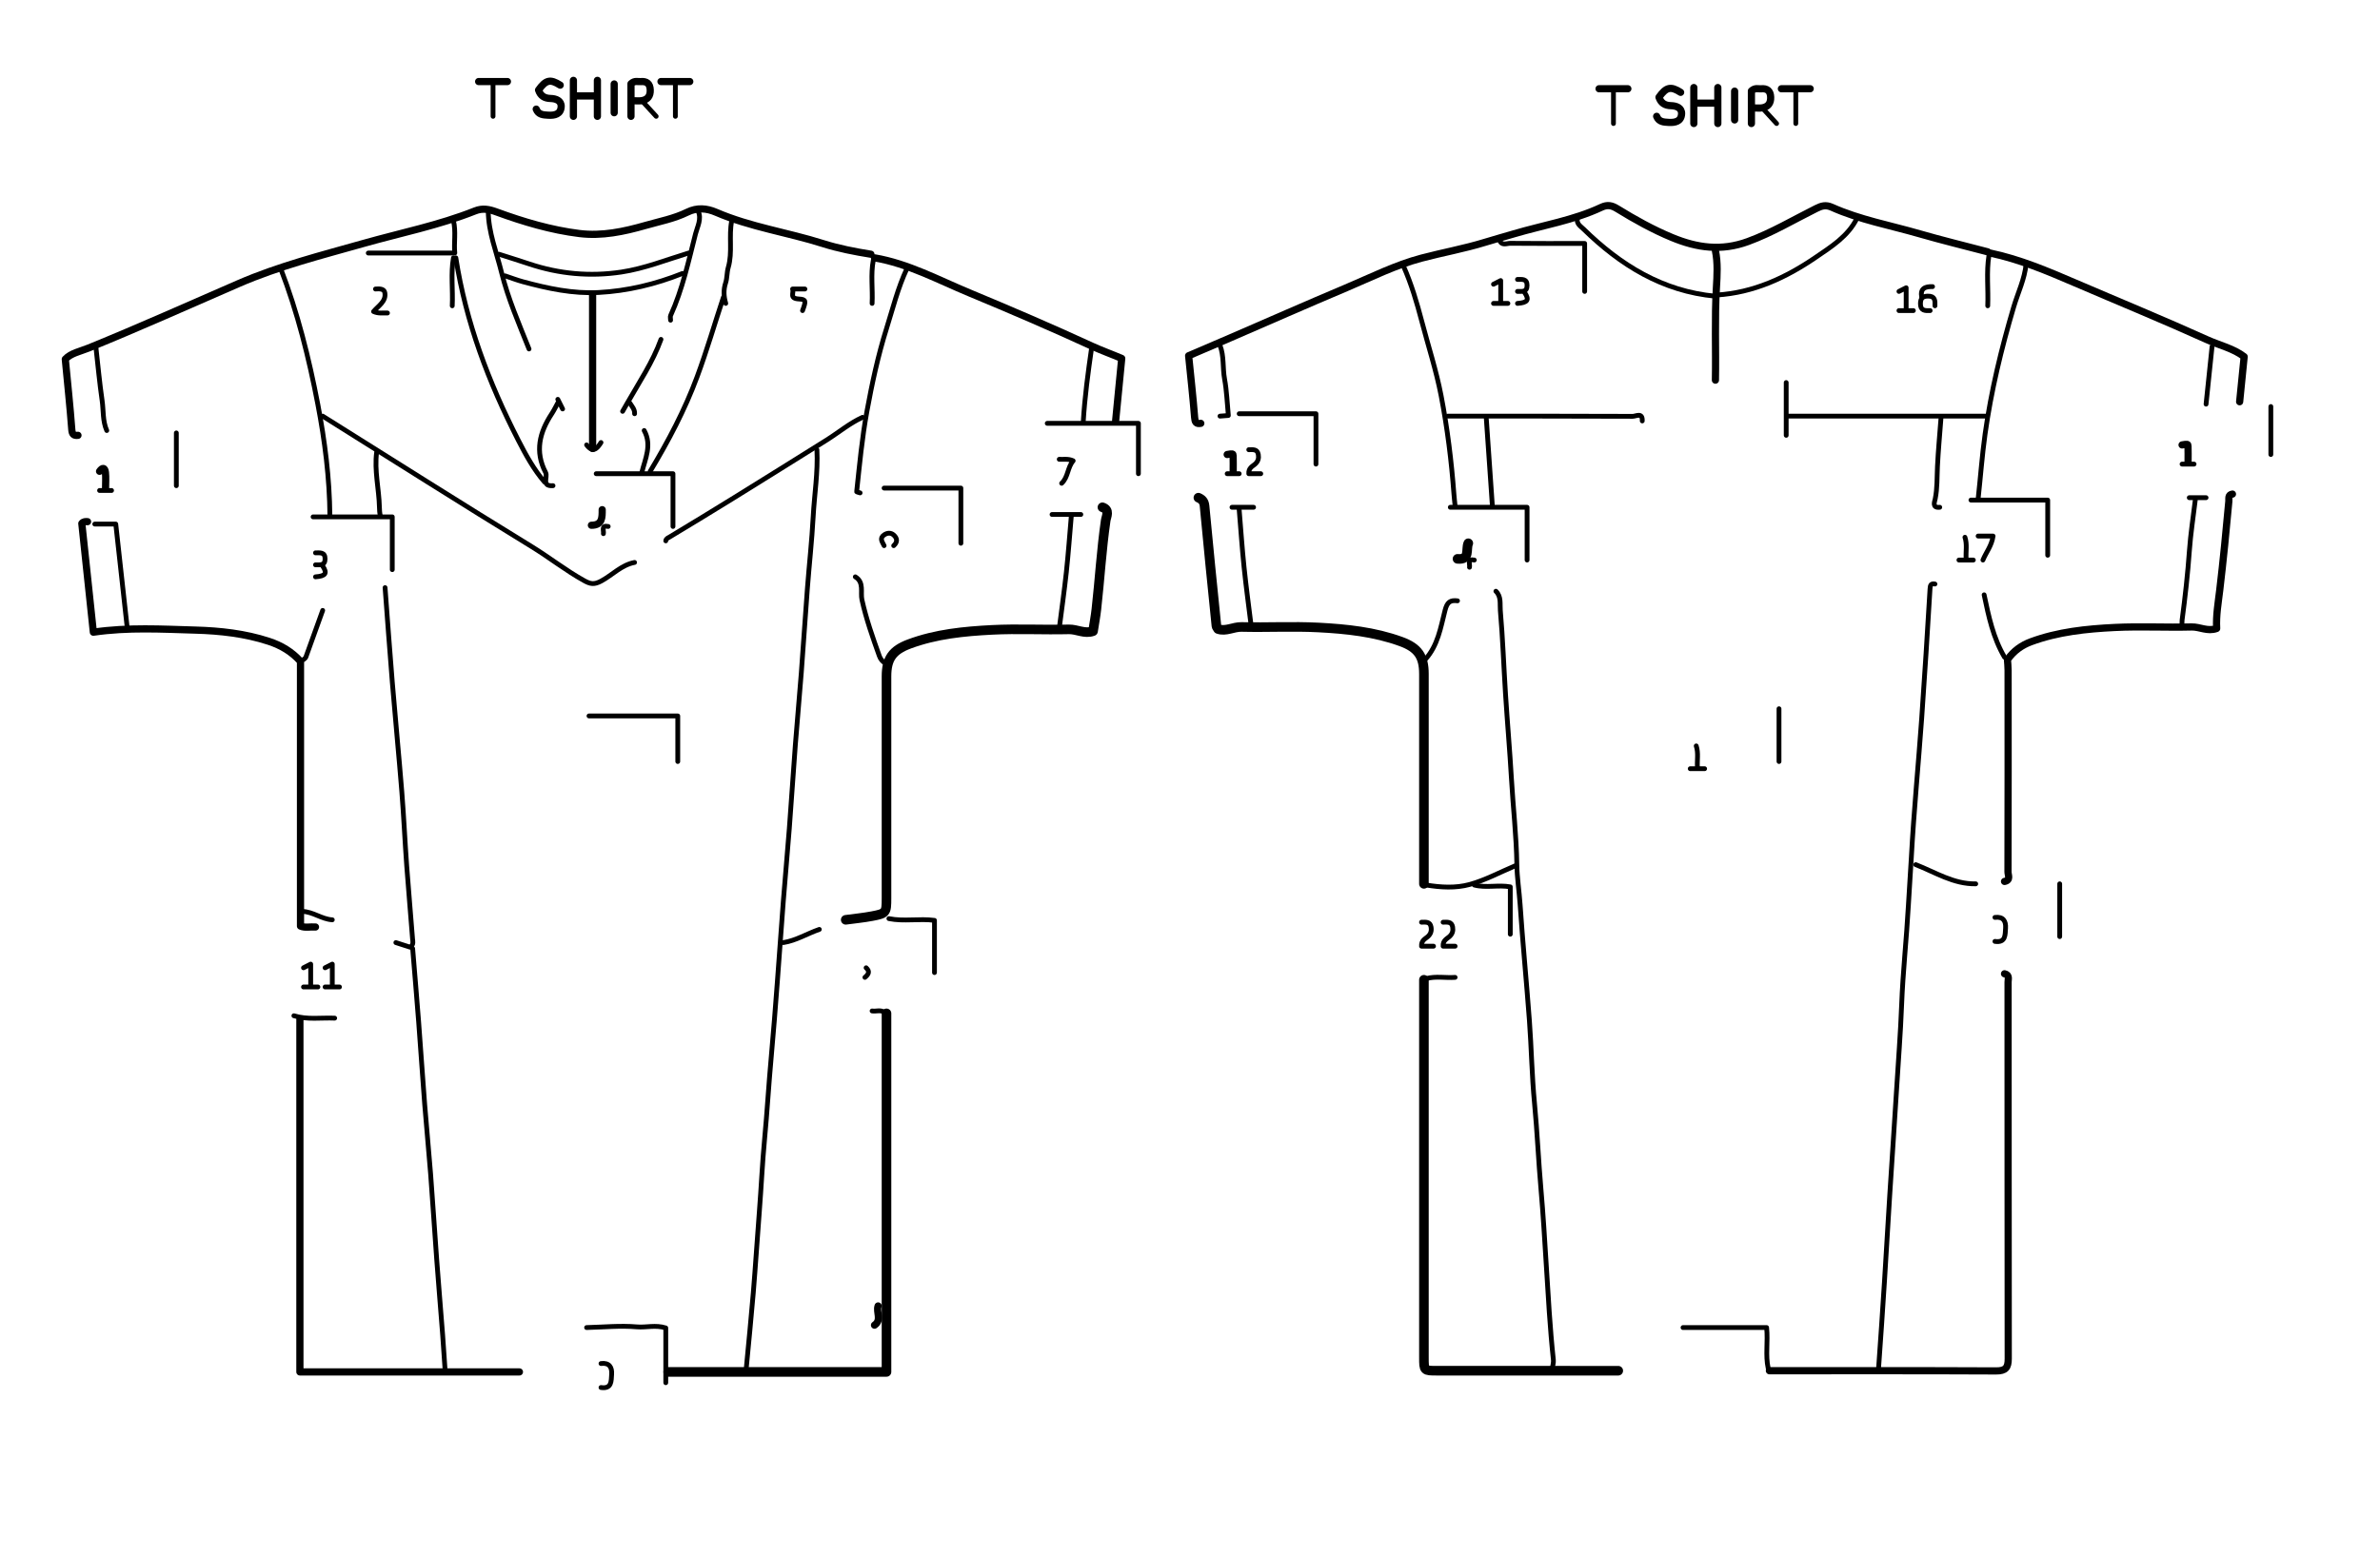 <svg version="1.1" id="Layer_1" xmlns="http://www.w3.org/2000/svg" xmlns:xlink="http://www.w3.org/1999/xlink" x="0px" y="0px"
	 width="100%" viewBox="0 0 992 649" enable-background="new 0 0 992 649" xml:space="preserve">
<path fill="none" opacity="1" stroke="#000000" stroke-linecap="round" stroke-linejoin="round" stroke-width="2"
	d="
M806.5,243.5 
	C804.864,243.197 804.544,243.884 804.447,245.497 
	C803.364,263.502 802.262,281.507 800.974,299.498 
	C799.589,318.84 797.719,338.151 796.655,357.508 
	C796.288,364.169 795.793,370.833 795.427,377.496 
	C794.668,391.343 793.139,405.153 792.61,419.004 
	C792.158,430.859 791.211,442.669 790.493,454.5 
	C789.613,469.008 788.576,483.509 787.672,498.011 
	C786.925,510.001 786.197,522.002 785.477,533.999 
	C784.747,546.172 783.833,558.333 783,570.5 
"/>
<path fill="none" opacity="1" stroke="#000000" stroke-linecap="round" stroke-linejoin="round" stroke-width="3"
	d="
M835.5,406 
	C837.672,406.45 836.978,408.191 836.979,409.5 
	C837.004,461.833 836.978,514.167 837.047,566.5 
	C837.052,570.198 835.964,571.602 832,571.583 
	C800.5,571.434 769,571.5 737.5,571.5 
"/>
<path fill="none" opacity="1" stroke="#000000" stroke-linecap="round" stroke-linejoin="round" stroke-width="4"
	d="
M593.5,408.5 
	C593.5,461 593.499,513.5 593.501,566 
	C593.501,571.493 593.507,571.498 599,571.499 
	C624.167,571.501 649.333,571.5 674.5,571.5 
"/>
<path fill="none" opacity="1" stroke="#000000" stroke-linecap="round" stroke-linejoin="round" stroke-width="4"
	d="
M369.5,422.5 
	C369.5,472 369.5,521.5 369.5,572 
	C339.174,572 308.837,572 278.5,572 
"/>
<path fill="none" opacity="1" stroke="#000000" stroke-linecap="round" stroke-linejoin="round" stroke-width="3"
	d="
M125,425 
	C125,473.834 125,522.668 125,572 
	C155.831,572 186.166,572 216.5,572 
"/>
<path fill="none" opacity="1" stroke="#000000" stroke-linecap="round" stroke-linejoin="round" stroke-width="2"
	d="
M340.5,187.5 
	C340.987,196.886 339.439,206.164 338.934,215.496 
	C338.392,225.512 337.28,235.496 336.514,245.501 
	C335.621,257.163 334.879,268.837 333.986,280.499 
	C333.22,290.504 332.28,300.496 331.514,310.501 
	C330.621,322.163 329.879,333.837 328.986,345.499 
	C328.22,355.504 327.291,365.497 326.511,375.501 
	C325.629,386.83 324.862,398.169 323.992,409.499 
	C323.198,419.836 322.426,430.175 321.475,440.498 
	C320.417,451.993 319.765,463.519 318.678,475.017 
	C317.736,484.975 317.291,495.008 316.512,505.001 
	C315.628,516.33 314.917,527.674 313.976,538.998 
	C313.089,549.674 312,560.333 311,571 
"/>
<path fill="none" opacity="1" stroke="#000000" stroke-linecap="round" stroke-linejoin="round" stroke-width="2"
	d="
M623.5,246.5 
	C625.828,248.751 625.119,251.906 625.347,254.513 
	C626.366,266.149 626.768,277.838 627.518,289.499 
	C628.269,301.171 629.289,312.826 629.966,324.502 
	C630.661,336.5 632.046,348.44 632.232,360.496 
	C632.315,365.931 633.206,371.471 633.582,376.994 
	C634.684,393.177 636.27,409.326 637.465,425.503 
	C638.313,436.989 638.496,448.532 639.593,459.991 
	C640.74,471.984 641.241,484.018 642.302,496.018 
	C643.212,506.312 643.809,516.668 644.466,527.002 
	C645.313,540.349 646.028,553.701 647.462,567.004 
	C647.584,568.14 647.167,569.333 647,570.5 
"/>
<path fill="none" opacity="1" stroke="#000000" stroke-linecap="round" stroke-linejoin="round" stroke-width="3"
	d="
M36.5,217.5 
	C35.622,217.442 34.747,217.402 34.103,218.253 
	C35.686,233.184 37.297,248.376 38.91,263.581 
	C53.459,261.457 67.521,262.318 81.494,262.711 
	C91.741,262.999 102.067,264.13 112.037,267.386 
	C117.275,269.097 121.642,271.749 125.25,275.762 
	C125.25,312.332 125.25,349.166 125.25,386.121 
	C127.108,386.929 129.333,386.337 131.5,386.5 
"/>
<path fill="none" opacity="1" stroke="#000000" stroke-linecap="round" stroke-linejoin="round" stroke-width="3"
	d="
M930.5,206 
	C928.574,206.287 929.104,207.785 928.994,208.999 
	C927.865,221.355 926.674,233.699 925.204,246.024 
	C924.573,251.314 923.62,256.631 923.923,262.035 
	C920.088,263.413 916.891,261.317 913.498,261.402 
	C902.838,261.668 892.146,261.088 881.505,261.61 
	C869.654,262.192 857.783,263.409 846.526,267.57 
	C842.697,268.986 839.273,271.366 836.715,275.067 
	C836.786,276.16 836.985,277.83 836.986,279.5 
	C837.005,307.5 837.019,335.5 836.941,363.5 
	C836.937,364.848 838.19,366.988 835.5,367.5 
"/>
<path fill="none" opacity="1" stroke="#000000" stroke-linecap="round" stroke-linejoin="round" stroke-width="2"
	d="
M160.5,245 
	C161.5,258.167 162.43,271.339 163.518,284.498 
	C164.773,299.672 166.254,314.826 167.469,330.002 
	C168.296,340.323 168.764,350.672 169.52,360.999 
	C170.263,371.172 171.192,381.331 171.959,391.503 
	C172.032,392.469 172.514,393.641 171.027,394.941 
	C169.24,394.365 167.12,393.683 165,393 
"/>
<path fill="none" opacity="1" stroke="#000000" stroke-linecap="round" stroke-linejoin="round" stroke-width="2"
	d="
M172,395.5 
	C172.833,405.667 173.709,415.83 174.489,426.001 
	C175.371,437.497 176.116,449.004 177.016,460.499 
	C177.773,470.171 178.738,479.828 179.482,489.501 
	C180.392,501.329 181.13,513.169 182.011,524.999 
	C182.793,535.503 183.682,545.999 184.493,556.501 
	C184.866,561.331 185.167,566.167 185.5,571 
"/>
<path fill="none" opacity="1" stroke="#000000" stroke-linecap="round" stroke-linejoin="round" stroke-width="4"
	d="
M459.5,211.5 
	C462.725,212.59 461.098,215.361 460.864,216.98 
	C459.085,229.275 458.376,241.671 456.982,253.998 
	C456.641,257.017 456.076,260.012 455.593,263.154 
	C452.088,264.413 448.891,262.317 445.498,262.402 
	C434.838,262.668 424.145,262.07 413.506,262.615 
	C401.824,263.214 390.13,264.355 378.998,268.495 
	C372.014,271.093 369.5,274.631 369.5,282 
	C369.5,312.833 369.501,343.667 369.499,374.5 
	C369.498,380.554 369.346,380.855 363.493,381.965 
	C359.862,382.654 356.167,383 352.5,383.5 
"/>
<path fill="none" opacity="1" stroke="#000000" stroke-linecap="round" stroke-linejoin="round" stroke-width="2"
	d="
M190,107.5 
	C194.177,134.369 203.667,159.422 216.005,183.497 
	C219.158,189.649 222.446,195.724 227,201 
"/>
<path fill="none" opacity="1" stroke="#000000" stroke-linecap="round" stroke-linejoin="round" stroke-width="4"
	d="
M499.5,207.5 
	C501.032,208.168 501.887,209.053 502.067,210.994 
	C503.617,227.671 505.331,244.334 507.018,260.998 
	C507.053,261.339 507.36,261.652 507.694,262.257 
	C510.912,263.413 514.109,261.317 517.502,261.402 
	C528.162,261.668 538.856,261.061 549.494,261.618 
	C561.172,262.23 572.86,263.438 583.999,267.503 
	C591,270.058 593.5,273.631 593.5,281 
	C593.5,310.167 593.5,339.333 593.5,368.5 
"/>
<path fill="none" opacity="1" stroke="#000000" stroke-linecap="round" stroke-linejoin="round" stroke-width="3"
	d="
M829.5,105.5 
	C841.883,108.107 853.449,113.022 865.005,117.989 
	C883.321,125.863 901.77,133.437 919.935,141.645 
	C925.142,143.998 930.924,145.279 935.38,148.713 
	C934.735,155.156 934.118,161.328 933.5,167.5 
"/>
<path fill="none" opacity="1" stroke="#000000" stroke-linecap="round" stroke-linejoin="round" stroke-width="2"
	d="
M134.5,173.5 
	C163.5,191.667 192.394,210.007 221.574,227.88 
	C229.001,232.429 235.824,237.853 243.455,242.081 
	C246.072,243.531 247.627,243.852 250.625,242.231 
	C255.278,239.714 259.045,235.528 264.5,234.5 
"/>
<path fill="none" opacity="1" stroke="#000000" stroke-linecap="round" stroke-linejoin="round" stroke-width="3"
	d="
M32.5,181.5 
	C30.628,181.705 30.071,181.043 29.917,179.006 
	C29.198,169.483 28.189,159.982 27.215,149.761 
	C29.539,147.223 33.533,146.487 37.026,145.065 
	C57.989,136.531 78.645,127.263 99.392,118.251 
	C116.307,110.902 133.939,106.471 151.499,101.497 
	C167.029,97.099 182.925,93.94 197.979,87.946 
	C201.226,86.653 203.89,87.249 207.036,88.401 
	C218.223,92.499 229.69,95.907 241.516,97.368 
	C250.813,98.516 260.012,96.582 269.001,94.004 
	C274.881,92.318 280.954,91.183 286.481,88.462 
	C290.576,86.447 294.529,86.8 298.495,88.512 
	C312.795,94.685 328.257,96.866 342.987,101.542 
	C349.545,103.625 356.242,104.905 363,106 
"/>
<path fill="none" opacity="1" stroke="#000000" stroke-linecap="round" stroke-linejoin="round" stroke-width="2"
	d="
M287,105.5 
	C277.713,108.33 268.617,111.972 258.989,113.424 
	C245.944,115.392 233.06,114.219 220.497,110.009 
	C216.349,108.619 212.167,107.333 208,106 
"/>
<path fill="none" opacity="1" stroke="#000000" stroke-linecap="round" stroke-linejoin="round" stroke-width="3"
	d="
M364.5,107.5 
	C378.559,109.902 391.022,116.689 403.971,122.069 
	C421.128,129.197 438.203,136.527 455.092,144.3 
	C459.105,146.147 463.398,147.671 467.542,149.445 
	C466.691,158.169 465.845,166.835 465,175.5 
"/>
<path fill="none" opacity="1" stroke="#000000" stroke-linecap="round" stroke-linejoin="round" stroke-width="3"
	d="
M828.5,105 
	C819,102.5 809.446,100.186 800.013,97.454 
	C787.809,93.918 775.204,91.652 763.537,86.418 
	C760.974,85.268 759.214,85.832 756.974,86.949 
	C747.567,91.639 738.571,97.034 728.574,100.703 
	C717.489,104.771 707.379,103.354 696.977,99.055 
	C688.929,95.729 681.393,91.519 674.013,86.979 
	C671.861,85.654 670.016,85.225 667.465,86.425 
	C655.867,91.884 643.179,93.875 630.999,97.497 
	C627.005,98.684 622.984,99.783 619.003,101.01 
	C610.295,103.695 601.315,105.292 592.53,107.613 
	C581.586,110.505 571.424,115.654 561.017,120.041 
	C544.785,126.885 528.669,134.005 512.499,140.997 
	C506.814,143.455 501.116,145.88 495.429,148.318 
	C496.298,157.003 497.252,165.494 497.924,174.006 
	C498.081,175.991 498.475,176.859 500.5,176.5 
"/>
<path fill="none" opacity="1" stroke="#000000" stroke-linecap="round" stroke-linejoin="round" stroke-width="2"
	d="
M301.5,124 
	C297.852,135.006 294.628,146.141 290.587,157.032 
	C285.44,170.911 278.586,183.869 271,196.5 
"/>
<path fill="none" opacity="1" stroke="#000000" stroke-linecap="round" stroke-linejoin="round" stroke-width="2"
	d="
M603.5,173.5 
	C629.167,173.5 654.833,173.471 680.5,173.582 
	C681.848,173.588 684.687,171.793 684.5,175.5 
"/>
<path fill="none" opacity="1" stroke="#000000" stroke-linecap="round" stroke-linejoin="round" stroke-width="3"
	d="
M247,123 
	C247,144.333 247,165.667 247,187 
"/>
<path fill="none" opacity="1" stroke="#000000" stroke-linecap="round" stroke-linejoin="round" stroke-width="2"
	d="
M844.5,110 
	C843.913,116.3 841.098,121.997 839.334,127.951 
	C834.168,145.386 829.916,162.953 827.394,180.985 
	C826.136,189.974 825.493,198.999 824.5,208 
"/>
<path fill="none" opacity="1" stroke="#000000" stroke-linecap="round" stroke-linejoin="round" stroke-width="2"
	d="
M745.5,173.5 
	C772.833,173.5 800.167,173.5 827.5,173.5 
"/>
<path fill="none" opacity="1" stroke="#000000" stroke-linecap="round" stroke-linejoin="round" stroke-width="2"
	d="
M585,111 
	C588.28,118.412 590.55,126.126 592.61,133.971 
	C595.322,144.295 598.628,154.418 600.666,164.968 
	C603.293,178.568 604.972,192.225 606.006,206 
	C606.131,207.669 606.333,209.333 606.5,211 
"/>
<path fill="none" opacity="1" stroke="#000000" stroke-linecap="round" stroke-linejoin="round" stroke-width="2"
	d="
M378,112 
	C374.243,120.019 372.137,128.6 369.501,137 
	C365.957,148.296 363.488,159.817 361.345,171.471 
	C359.298,182.6 358.266,193.802 357.064,205.007 
	C357.052,205.119 358,205.333 358.5,205.5 
"/>
<path fill="none" opacity="1" stroke="#000000" stroke-linecap="round" stroke-linejoin="round" stroke-width="2"
	d="
M117,112 
	C124.062,130.313 128.771,149.283 132.46,168.508 
	C135.404,183.854 137.368,199.335 137.5,215 
"/>
<path fill="none" opacity="1" stroke="#000000" stroke-linecap="round" stroke-linejoin="round" stroke-width="2"
	d="
M774,91 
	C770.301,98.527 763.225,102.894 756.841,107.268 
	C744.487,115.733 730.911,122.059 715.5,123 
"/>
<path fill="none" opacity="1" stroke="#000000" stroke-linecap="round" stroke-linejoin="round" stroke-width="2"
	d="
M359.5,174 
	C354.064,176.478 349.513,180.354 344.496,183.493 
	C331.675,191.514 318.852,199.529 305.994,207.49 
	C297.026,213.042 288.013,218.522 278.974,223.957 
	C278.268,224.381 277.597,224.597 277.5,225.5 
"/>
<path fill="none" opacity="1" stroke="#000000" stroke-linecap="round" stroke-linejoin="round" stroke-width="2"
	d="
M657.5,91 
	C656.947,93.27 658.749,94.259 660.009,95.491 
	C675.417,110.556 692.963,121.441 715,123.5 
"/>
<path fill="none" opacity="1" stroke="#000000" stroke-linecap="round" stroke-linejoin="round" stroke-width="2"
	d="
M282.5,317.5 
	C282.5,311.333 282.5,305.167 282.5,298.5 
	C270.171,298.5 257.836,298.5 245.5,298.5 
"/>
<path fill="none" opacity="1" stroke="#000000" stroke-linecap="round" stroke-linejoin="round" stroke-width="2"
	d="
M625,100 
	C625.787,102.639 627.962,101.431 629.501,101.447 
	C639.669,101.55 649.839,101.5 660.5,101.5 
	C660.5,108.491 660.5,114.996 660.5,121.5 
"/>
<path fill="none" opacity="1" stroke="#000000" stroke-linecap="round" stroke-linejoin="round" stroke-width="2"
	d="
M400.5,226.5 
	C400.5,219 400.5,211.5 400.5,203.5 
	C389.839,203.5 379.169,203.5 368.5,203.5 
"/>
<path fill="none" opacity="1" stroke="#000000" stroke-linecap="round" stroke-linejoin="round" stroke-width="2"
	d="
M915,208.5 
	C914.167,215.5 913.068,222.481 912.564,229.505 
	C911.868,239.211 910.803,248.864 909.514,258.502 
	C909.405,259.321 909.5,260.167 909.5,261 
"/>
<path fill="none" opacity="1" stroke="#000000" stroke-linecap="round" stroke-linejoin="round" stroke-width="2"
	d="
M548.5,193.5 
	C548.5,186.663 548.5,179.825 548.5,172.5 
	C537.505,172.5 527.003,172.5 516.5,172.5 
"/>
<path fill="none" opacity="1" stroke="#000000" stroke-linecap="round" stroke-linejoin="round" stroke-width="2"
	d="
M53,261.5 
	C51.437,247.34 49.873,233.18 48.253,218.5 
	C45.518,218.5 42.509,218.5 39.5,218.5 
"/>
<path fill="none" opacity="1" stroke="#000000" stroke-linecap="round" stroke-linejoin="round" stroke-width="2"
	d="
M737,570.5 
	C735.775,565.032 736.956,559.491 736.34,553.5 
	C724.838,553.5 713.169,553.5 701.5,553.5 
"/>
<path fill="none" opacity="1" stroke="#000000" stroke-linecap="round" stroke-linejoin="round" stroke-width="2"
	d="
M821.5,208.5 
	C832,208.5 842.5,208.5 853.5,208.5 
	C853.5,216.159 853.5,223.83 853.5,231.5 
"/>
<path fill="none" opacity="1" stroke="#000000" stroke-linecap="round" stroke-linejoin="round" stroke-width="2"
	d="
M516.5,212.5 
	C517.167,220.5 517.71,228.513 518.534,236.496 
	C519.379,244.679 520.5,252.833 521.5,261 
"/>
<path fill="none" opacity="1" stroke="#000000" stroke-linecap="round" stroke-linejoin="round" stroke-width="2"
	d="
M446.5,215.5 
	C445.833,223.167 445.29,230.847 444.466,238.496 
	C443.62,246.346 442.5,254.167 441.5,262 
"/>
<path fill="none" opacity="1" stroke="#000000" stroke-linecap="round" stroke-linejoin="round" stroke-width="2"
	d="
M389.5,405.5 
	C389.5,398.333 389.5,391.167 389.5,383.733 
	C383.208,382.883 376.784,384.277 370.5,383 
"/>
<path fill="none" opacity="1" stroke="#000000" stroke-linecap="round" stroke-linejoin="round" stroke-width="2"
	d="
M809,174.5 
	C808.5,181.167 807.872,187.827 807.545,194.502 
	C807.323,199.016 807.519,203.531 806.605,208.021 
	C806.374,209.158 805.178,211.851 808.5,211.5 
"/>
<path fill="none" opacity="1" stroke="#000000" stroke-linecap="round" stroke-linejoin="round" stroke-width="2"
	d="
M284.5,114 
	C273.253,118.501 261.59,121.31 249.497,121.951 
	C238.747,122.522 228.316,120.262 218.006,117.478 
	C215.466,116.792 213,115.833 210.5,115 
"/>
<path fill="none" opacity="1" stroke="#000000" stroke-linecap="round" stroke-linejoin="round" stroke-width="2"
	d="
M356.5,240.5 
	C360.274,242.791 358.574,246.929 359.259,250.053 
	C361.028,258.111 363.761,265.788 366.513,273.495 
	C366.967,274.768 367.776,275.825 369,276.5 
"/>
<path fill="none" opacity="1" stroke="#000000" stroke-linecap="round" stroke-linejoin="round" stroke-width="2"
	d="
M631.5,361 
	C625.167,363.667 619.017,367.012 612.444,368.795 
	C606.711,370.35 600.5,369.993 594.5,369 
"/>
<path fill="none" opacity="1" stroke="#000000" stroke-linecap="round" stroke-linejoin="round" stroke-width="2"
	d="
M619.5,174.5 
	C620.333,186.5 621.167,198.5 622,210.5 
"/>
<path fill="none" opacity="1" stroke="#000000" stroke-linecap="round" stroke-linejoin="round" stroke-width="2"
	d="
M189,92 
	C190.116,96.633 189.103,101.342 189.562,105.5 
	C177.505,105.5 165.502,105.5 153.5,105.5 
"/>
<path fill="none" opacity="1" stroke="#000000" stroke-linecap="round" stroke-linejoin="round" stroke-width="2"
	d="
M604.5,211.5 
	C615,211.5 625.5,211.5 636.5,211.5 
	C636.5,218.826 636.5,226.163 636.5,233.5 
"/>
<path fill="none" opacity="1" stroke="#000000" stroke-linecap="round" stroke-linejoin="round" stroke-width="2"
	d="
M40,145 
	C40.833,152.333 41.503,159.69 42.563,166.991 
	C43.169,171.162 42.737,175.509 44.5,179.5 
"/>
<path fill="none" opacity="1" stroke="#000000" stroke-linecap="round" stroke-linejoin="round" stroke-width="3"
	d="
M233.5,35.5 
	C229.369,32.862 227.495,33.279 224.472,37.539 
	C225.274,39.942 226.887,41 229.499,41.06 
	C231.647,41.109 234.031,41.912 233.895,44.494 
	C233.73,47.608 231.262,48.192 228.498,48.03 
	C226.408,47.909 224.411,47.844 223.5,45.5 
"/>
<path fill="none" opacity="1" stroke="#000000" stroke-linecap="round" stroke-linejoin="round" stroke-width="3"
	d="
M700.5,38.5 
	C696.369,35.862 694.495,36.279 691.472,40.539 
	C692.274,42.942 693.887,44 696.499,44.06 
	C698.647,44.109 701.031,44.912 700.895,47.494 
	C700.73,50.608 698.262,51.192 695.498,51.03 
	C693.408,50.909 691.411,50.844 690.5,48.5 
"/>
<path fill="none" opacity="1" stroke="#000000" stroke-linecap="round" stroke-linejoin="round" stroke-width="3"
	d="
M715,104.5 
	C716.053,109.638 715.709,114.863 715.409,119.995 
	C714.658,132.833 715.235,145.668 715,158.5 
"/>
<path fill="none" opacity="1" stroke="#000000" stroke-linecap="round" stroke-linejoin="round" stroke-width="2"
	d="
M629.5,389.5 
	C629.5,383 629.5,376.5 629.5,369.765 
	C624.556,368.831 619.435,370.302 614.5,369 
"/>
<path fill="none" opacity="1" stroke="#000000" stroke-linecap="round" stroke-linejoin="round" stroke-width="2"
	d="
M508.5,144 
	C510.255,148.511 509.551,153.36 510.406,158.017 
	C511.311,162.942 511.475,168.003 511.985,173.23 
	C510.845,173.319 509.672,173.409 508.5,173.5 
"/>
<path fill="none" opacity="1" stroke="#000000" stroke-linecap="round" stroke-linejoin="round" stroke-width="2"
	d="
M232.5,168 
	C231.667,169.5 230.925,171.06 229.985,172.49 
	C224.89,180.24 222.838,188.218 227.429,197.037 
	C228.399,198.899 225.515,202.841 230.5,202.5 
"/>
<path fill="none" opacity="1" stroke="#000000" stroke-linecap="round" stroke-linejoin="round" stroke-width="2"
	d="
M455,145 
	C453.515,155.297 452.121,165.605 451.5,176 
"/>
<path fill="none" opacity="1" stroke="#000000" stroke-linecap="round" stroke-linejoin="round" stroke-width="2"
	d="
M248.5,197.5 
	C259,197.5 269.5,197.5 280.5,197.5 
	C280.5,204.826 280.5,212.163 280.5,219.5 
"/>
<path fill="none" opacity="1" stroke="#000000" stroke-linecap="round" stroke-linejoin="round" stroke-width="2"
	d="
M203.5,88 
	C203.576,96.879 206.934,105.052 209.018,113.496 
	C211.747,124.551 216.307,134.963 220.5,145.5 
"/>
<path fill="none" opacity="1" stroke="#000000" stroke-linecap="round" stroke-linejoin="round" stroke-width="2"
	d="
M436.5,176.5 
	C449,176.5 461.5,176.5 474.5,176.5 
	C474.5,183.492 474.5,190.496 474.5,197.5 
"/>
<path fill="none" opacity="1" stroke="#000000" stroke-linecap="round" stroke-linejoin="round" stroke-width="2"
	d="
M607.5,250.5 
	C604.459,250.115 603.185,251.029 602.31,254.451 
	C600.481,261.601 599.329,269.201 594,275 
"/>
<path fill="none" opacity="1" stroke="#000000" stroke-linecap="round" stroke-linejoin="round" stroke-width="2"
	d="
M305,92 
	C303.681,98.437 305.41,105.092 303.543,111.513 
	C302.936,113.6 303.107,115.923 302.434,117.979 
	C301.479,120.897 301.671,123.667 302.5,126.5 
"/>
<path fill="none" opacity="1" stroke="#000000" stroke-linecap="round" stroke-linejoin="round" stroke-width="2"
	d="
M157,188.5 
	C155.965,196.226 157.971,203.818 158.145,211.497 
	C158.169,212.558 158.234,213.848 158.5,215 
"/>
<path fill="none" opacity="1" stroke="#000000" stroke-linecap="round" stroke-linejoin="round" stroke-width="2"
	d="
M275.5,141.5 
	C272.069,150.986 266.447,159.315 261.5,168 
	C260.835,169.167 260.167,170.333 259.5,171.5 
"/>
<path fill="none" opacity="1" stroke="#000000" stroke-linecap="round" stroke-linejoin="round" stroke-width="2"
	d="
M244.5,553.5 
	C251.5,553.333 258.548,552.616 265.481,553.216 
	C269.359,553.552 273.212,552.3 277.5,553.658 
	C277.5,561.159 277.5,568.83 277.5,576.5 
"/>
<path fill="none" opacity="1" stroke="#000000" stroke-linecap="round" stroke-linejoin="round" stroke-width="2"
	d="
M827,248 
	C828.883,256.978 830.753,265.959 835.5,274 
"/>
<path fill="none" opacity="1" stroke="#000000" stroke-linecap="round" stroke-linejoin="round" stroke-width="2"
	d="
M130.5,215.5 
	C141.333,215.5 152.167,215.5 163.5,215.5 
	C163.5,222.826 163.5,230.163 163.5,237.5 
"/>
<path fill="none" opacity="1" stroke="#000000" stroke-linecap="round" stroke-linejoin="round" stroke-width="2"
	d="
M922,144.5 
	C921.167,152.5 920.333,160.5 919.5,168.5 
"/>
<path fill="none" opacity="1" stroke="#000000" stroke-linecap="round" stroke-linejoin="round" stroke-width="2"
	d="
M73.5,180.5 
	C73.5,187.833 73.5,195.167 73.5,202.5 
"/>
<path fill="none" opacity="1" stroke="#000000" stroke-linecap="round" stroke-linejoin="round" stroke-width="2"
	d="
M741.5,295.5 
	C741.5,302.833 741.5,310.167 741.5,317.5 
"/>
<path fill="none" opacity="1" stroke="#000000" stroke-linecap="round" stroke-linejoin="round" stroke-width="2"
	d="
M858.5,368.5 
	C858.5,375.833 858.5,383.167 858.5,390.5 
"/>
<path fill="none" opacity="1" stroke="#000000" stroke-linecap="round" stroke-linejoin="round" stroke-width="3"
	d="
M731,45 
	C732.167,45 733.359,45.157 734.495,44.968 
	C736.946,44.559 738.115,43.067 738.024,40.499 
	C737.928,37.801 736.494,36.784 734.002,37.022 
	C732.834,37.134 731.544,36.476 730,37.918 
	C730,42.155 730,46.827 730,51.5 
"/>
<path fill="none" opacity="1" stroke="#000000" stroke-linecap="round" stroke-linejoin="round" stroke-width="3"
	d="
M264,42 
	C265.167,42 266.36,42.157 267.495,41.968 
	C269.946,41.559 271.115,40.067 271.024,37.499 
	C270.928,34.801 269.493,33.784 267.002,34.022 
	C265.834,34.134 264.544,33.476 263,34.918 
	C263,39.155 263,43.827 263,48.5 
"/>
<path fill="none" opacity="1" stroke="#000000" stroke-linecap="round" stroke-linejoin="round" stroke-width="2"
	d="
M134.5,254.5 
	C132.167,261 129.843,267.504 127.476,273.991 
	C127.329,274.393 126.833,274.667 126.5,275 
"/>
<path fill="none" opacity="1" stroke="#000000" stroke-linecap="round" stroke-linejoin="round" stroke-width="2"
	d="
M829,106.5 
	C827.885,113.477 828.795,120.503 828.5,127.5 
"/>
<path fill="none" opacity="1" stroke="#000000" stroke-linecap="round" stroke-linejoin="round" stroke-width="2"
	d="
M946.5,169.5 
	C946.5,176.167 946.5,182.833 946.5,189.5 
"/>
<path fill="none" opacity="1" stroke="#000000" stroke-linecap="round" stroke-linejoin="round" stroke-width="2"
	d="
M189,107.5 
	C187.836,114.142 188.832,120.837 188.5,127.5 
"/>
<path fill="none" opacity="1" stroke="#000000" stroke-linecap="round" stroke-linejoin="round" stroke-width="2"
	d="
M798.5,360.5 
	C806.666,363.69 814.265,368.652 823.5,368.5 
"/>
<path fill="none" opacity="1" stroke="#000000" stroke-linecap="round" stroke-linejoin="round" stroke-width="2"
	d="
M291,88 
	C292.514,91.361 290.681,94.451 289.905,97.476 
	C286.956,108.967 284.48,120.622 279.532,131.515 
	C279.281,132.067 279.5,132.833 279.5,133.5 
"/>
<path fill="none" opacity="1" stroke="#000000" stroke-linecap="round" stroke-linejoin="round" stroke-width="2"
	d="
M364,108.5 
	C362.854,114.473 363.812,120.504 363.5,126.5 
"/>
<path fill="none" opacity="1" stroke="#000000" stroke-linecap="round" stroke-linejoin="round" stroke-width="2"
	d="
M268.5,179.5 
	C271.809,185.541 268.939,191.23 267.5,197 
"/>
<path fill="none" opacity="1" stroke="#000000" stroke-linecap="round" stroke-linejoin="round" stroke-width="2"
	d="
M335.5,120.5 
	C334,120.5 332.5,120.5 330.348,120.5 
	C331.021,122.156 328.833,124.444 332.992,124.662 
	C336.026,124.821 335.991,125.486 334.5,129.5 
"/>
<path fill="none" opacity="1" stroke="#000000" stroke-linecap="round" stroke-linejoin="round" stroke-width="2"
	d="
M250.5,578.5 
	C255.068,579.177 254.74,575.674 254.937,572.995 
	C255.152,570.078 253.953,568.047 250.5,568.5 
"/>
<path fill="none" opacity="1" stroke="#000000" stroke-linecap="round" stroke-linejoin="round" stroke-width="2"
	d="
M831.5,392.5 
	C836.068,393.177 835.74,389.674 835.937,386.995 
	C836.152,384.078 834.953,382.047 831.5,382.5 
"/>
<path fill="none" opacity="1" stroke="#000000" stroke-linecap="round" stroke-linejoin="round" stroke-width="2"
	d="
M744.5,159.5 
	C744.5,166.833 744.5,174.167 744.5,181.5 
"/>
<path fill="none" opacity="1" stroke="#000000" stroke-linecap="round" stroke-linejoin="round" stroke-width="2"
	d="
M748.5,38 
	C748.5,42.5 748.5,47 748.5,51.5 
"/>
<path fill="none" opacity="1" stroke="#000000" stroke-linecap="round" stroke-linejoin="round" stroke-width="2"
	d="
M122.5,423.5 
	C128.085,425.229 133.828,424.255 139.5,424.5 
"/>
<path fill="none" opacity="1" stroke="#000000" stroke-linecap="round" stroke-linejoin="round" stroke-width="2"
	d="
M672.5,38 
	C672.5,42.5 672.5,47 672.5,51.5 
"/>
<path fill="none" opacity="1" stroke="#000000" stroke-linecap="round" stroke-linejoin="round" stroke-width="2"
	d="
M281.5,35 
	C281.5,39.5 281.5,44 281.5,48.5 
"/>
<path fill="none" opacity="1" stroke="#000000" stroke-linecap="round" stroke-linejoin="round" stroke-width="2"
	d="
M205.5,35 
	C205.5,39.5 205.5,44 205.5,48.5 
"/>
<path fill="none" opacity="1" stroke="#000000" stroke-linecap="round" stroke-linejoin="round" stroke-width="2"
	d="
M138.5,383.5 
	C134.08,383.239 130.458,380.125 126,380 
"/>
<path fill="none" opacity="1" stroke="#000000" stroke-linecap="round" stroke-linejoin="round" stroke-width="2"
	d="
M525.5,197.5 
	C523.817,197.5 522.133,197.5 520.509,197.5 
	C520.349,195.13 522.016,194.461 523.055,193.563 
	C524.422,192.381 524.734,191.046 524.473,189.505 
	C524.075,187.156 522.173,187.488 520.5,187.5 
"/>
<path fill="none" opacity="1" stroke="#000000" stroke-linecap="round" stroke-linejoin="round" stroke-width="3"
	d="
M256,35 
	C256,39 256,43 256,47 
"/>
<path fill="none" opacity="1" stroke="#000000" stroke-linecap="round" stroke-linejoin="round" stroke-width="3"
	d="
M723,38 
	C723,42 723,46 723,50 
"/>
<path fill="none" opacity="1" stroke="#000000" stroke-linecap="round" stroke-linejoin="round" stroke-width="2"
	d="
M606.5,394.5 
	C604.817,394.5 603.133,394.5 601.509,394.5 
	C601.349,392.13 603.016,391.461 604.055,390.563 
	C605.422,389.381 605.734,388.046 605.473,386.505 
	C605.075,384.156 603.173,384.488 601.5,384.5 
"/>
<path fill="none" opacity="1" stroke="#000000" stroke-linecap="round" stroke-linejoin="round" stroke-width="2"
	d="
M597.5,394.5 
	C595.817,394.5 594.133,394.5 592.509,394.5 
	C592.349,392.13 594.016,391.461 595.055,390.563 
	C596.422,389.381 596.734,388.046 596.473,386.505 
	C596.075,384.156 594.173,384.488 592.5,384.5 
"/>
<path fill="none" opacity="1" stroke="#000000" stroke-linecap="round" stroke-linejoin="round" stroke-width="2"
	d="
M606.5,407.5 
	C602.505,407.795 598.461,406.906 594.5,408 
"/>
<path fill="none" opacity="1" stroke="#000000" stroke-linecap="round" stroke-linejoin="round" stroke-width="2"
	d="
M161.5,130.5 
	C159.662,130.387 157.773,130.835 155.702,129.884 
	C157.733,127.464 161.048,125.64 160.394,122.019 
	C160.087,120.317 158.065,120.381 156.5,120.5 
"/>
<path fill="none" opacity="1" stroke="#000000" stroke-linecap="round" stroke-linejoin="round" stroke-width="2"
	d="
M441.5,191.5 
	C443.338,191.613 445.227,191.165 447.3,192.117 
	C444.914,194.889 445.253,198.927 442.5,201.5 
"/>
<path fill="none" opacity="1" stroke="#000000" stroke-linecap="round" stroke-linejoin="round" stroke-width="2"
	d="
M707,311 
	C707.998,313.954 707.288,317.003 707.5,320 
"/>
<path fill="none" opacity="1" stroke="#000000" stroke-linecap="round" stroke-linejoin="round" stroke-width="4"
	d="
M612,226.5 
	C610.885,228.933 612.895,233.53 607.5,233 
"/>
<path fill="none" opacity="1" stroke="#000000" stroke-linecap="round" stroke-linejoin="round" stroke-width="2"
	d="
M824.5,223.5 
	C826.507,223.5 828.514,223.5 830.724,223.5 
	C830.155,227.583 827.783,230.312 826.5,233.5 
"/>
<path fill="none" opacity="1" stroke="#000000" stroke-linecap="round" stroke-linejoin="round" stroke-width="2"
	d="
M819,224 
	C819.998,226.954 819.288,230.003 819.5,233 
"/>
<path fill="none" opacity="1" stroke="#000000" stroke-linecap="round" stroke-linejoin="round" stroke-width="2"
	d="
M372.5,227.5 
	C374.188,226 374.008,224.382 372.466,223.038 
	C371.302,222.024 369.795,222.124 368.509,223.013 
	C366.404,224.466 367.811,226 368.5,227.5 
"/>
<path fill="none" opacity="1" stroke="#000000" stroke-linecap="round" stroke-linejoin="round" stroke-width="3"
	d="
M251,212.5 
	C251.007,215.71 251.112,218.988 246.5,219 
"/>
<path fill="none" opacity="1" stroke="#000000" stroke-linecap="round" stroke-linejoin="round" stroke-width="2"
	d="
M622.5,118.5 
	C623.165,118.163 623.829,117.825 625.5,116.977 
	C625.5,120.255 625.5,123.127 625.5,126 
"/>
<path fill="none" opacity="1" stroke="#000000" stroke-linecap="round" stroke-linejoin="round" stroke-width="2"
	d="
M450.5,214.5 
	C446.5,214.5 442.5,214.5 438.5,214.5 
"/>
<path fill="none" opacity="1" stroke="#000000" stroke-linecap="round" stroke-linejoin="round" stroke-width="3"
	d="
M239,33.5 
	C239,38.5 239,43.5 239,48.5 
"/>
<path fill="none" opacity="1" stroke="#000000" stroke-linecap="round" stroke-linejoin="round" stroke-width="3"
	d="
M706,36.5 
	C706,41.5 706,46.5 706,51.5 
"/>
<path fill="none" opacity="1" stroke="#000000" stroke-linecap="round" stroke-linejoin="round" stroke-width="3"
	d="
M248,40 
	C245.333,40 242.667,40 240,40 
"/>
<path fill="none" opacity="1" stroke="#000000" stroke-linecap="round" stroke-linejoin="round" stroke-width="3"
	d="
M249,33.5 
	C249,38.5 249,43.5 249,48.5 
"/>
<path fill="none" opacity="1" stroke="#000000" stroke-linecap="round" stroke-linejoin="round" stroke-width="2"
	d="
M135.5,403.5 
	C136.165,403.163 136.829,402.825 138.5,401.977 
	C138.5,405.255 138.5,408.127 138.5,411 
"/>
<path fill="none" opacity="1" stroke="#000000" stroke-linecap="round" stroke-linejoin="round" stroke-width="3"
	d="
M716,36.5 
	C716,41.5 716,46.5 716,51.5 
"/>
<path fill="none" opacity="1" stroke="#000000" stroke-linecap="round" stroke-linejoin="round" stroke-width="2"
	d="
M341.5,387.5 
	C336.461,389.226 331.859,392.145 326.5,393 
"/>
<path fill="none" opacity="1" stroke="#000000" stroke-linecap="round" stroke-linejoin="round" stroke-width="3"
	d="
M715,43 
	C712.333,43 709.667,43 707,43 
"/>
<path fill="none" opacity="1" stroke="#000000" stroke-linecap="round" stroke-linejoin="round" stroke-width="2"
	d="
M126.5,403.5 
	C127.165,403.163 127.829,402.825 129.5,401.977 
	C129.5,405.255 129.5,408.127 129.5,411 
"/>
<path fill="none" opacity="1" stroke="#000000" stroke-linecap="round" stroke-linejoin="round" stroke-width="2"
	d="
M791.5,121.5 
	C792.165,121.163 792.829,120.825 794.5,119.977 
	C794.5,123.255 794.5,126.127 794.5,129 
"/>
<path fill="none" opacity="1" stroke="#000000" stroke-linecap="round" stroke-linejoin="round" stroke-width="2"
	d="
M806.5,127.5 
	C806.582,125.355 806.592,123.381 803.499,123.461 
	C801.355,123.516 800.516,124.355 800.461,126.499 
	C800.381,129.592 802.355,129.582 804.5,129.5 
"/>
<path fill="none" opacity="1" stroke="#000000" stroke-linecap="round" stroke-linejoin="round" stroke-width="3"
	d="
M511.5,189.5 
	C513.81,189.096 513.94,189.091 513.974,190.001 
	C514.055,192.165 514,194.333 514,196.5 
"/>
<path fill="none" opacity="1" stroke="#000000" stroke-linecap="round" stroke-linejoin="round" stroke-width="2"
	d="
M131.5,235.5 
	C133.335,235.47 135.492,235.912 135.492,233 
	C135.492,230.088 133.335,230.53 131.5,230.5 
"/>
<path fill="none" opacity="1" stroke="#000000" stroke-linecap="round" stroke-linejoin="round" stroke-width="2"
	d="
M632.5,121.5 
	C634.335,121.47 636.492,121.912 636.492,119 
	C636.492,116.088 634.335,116.53 632.5,116.5 
"/>
<path fill="none" opacity="1" stroke="#000000" stroke-linecap="round" stroke-linejoin="round" stroke-width="3"
	d="
M909.5,185.5 
	C911.81,185.096 911.94,185.091 911.974,186.001 
	C912.055,188.165 912,190.333 912,192.5 
"/>
<path fill="none" opacity="1" stroke="#000000" stroke-linecap="round" stroke-linejoin="round" stroke-width="3"
	d="
M41.5,196.5 
	C42.712,194.773 43.729,194.896 43.95,197.005 
	C44.175,199.148 44,201.333 44,203.5 
"/>
<path fill="none" opacity="1" stroke="#000000" stroke-linecap="round" stroke-linejoin="round" stroke-width="2"
	d="
M805.5,119.5 
	C802.417,119.417 800.236,120.236 801,124 
"/>
<path fill="none" opacity="1" stroke="#000000" stroke-linecap="round" stroke-linejoin="round" stroke-width="2"
	d="
M735,45.5 
	C736.833,47.5 738.667,49.5 740.5,51.5 
"/>
<path fill="none" opacity="1" stroke="#000000" stroke-linecap="round" stroke-linejoin="round" stroke-width="2"
	d="
M268,42.5 
	C269.833,44.5 271.667,46.5 273.5,48.5 
"/>
<path fill="none" opacity="1" stroke="#000000" stroke-linecap="round" stroke-linejoin="round" stroke-width="3"
	d="
M211.5,34 
	C207.5,34 203.5,34 199.5,34 
"/>
<path fill="none" opacity="1" stroke="#000000" stroke-linecap="round" stroke-linejoin="round" stroke-width="3"
	d="
M678.5,37 
	C674.5,37 670.5,37 666.5,37 
"/>
<path fill="none" opacity="1" stroke="#000000" stroke-linecap="round" stroke-linejoin="round" stroke-width="3"
	d="
M287.5,34 
	C283.5,34 279.5,34 275.5,34 
"/>
<path fill="none" opacity="1" stroke="#000000" stroke-linecap="round" stroke-linejoin="round" stroke-width="3"
	d="
M754.5,37 
	C750.5,37 746.5,37 742.5,37 
"/>
<path fill="none" opacity="1" stroke="#000000" stroke-linecap="round" stroke-linejoin="round" stroke-width="2"
	d="
M513.5,211.5 
	C516.5,211.5 519.5,211.5 522.5,211.5 
"/>
<path fill="none" opacity="1" stroke="#000000" stroke-linecap="round" stroke-linejoin="round" stroke-width="2"
	d="
M368.5,422 
	C366.923,420.941 365.156,421.77 363.5,421.5 
"/>
<path fill="none" opacity="1" stroke="#000000" stroke-linecap="round" stroke-linejoin="round" stroke-width="2"
	d="
M134.5,236 
	C136.517,239.039 135.758,240.177 131.5,240.5 
"/>
<path fill="none" opacity="1" stroke="#000000" stroke-linecap="round" stroke-linejoin="round" stroke-width="2"
	d="
M262.5,168 
	C263.351,169.418 264.625,170.648 264.5,172.5 
"/>
<path fill="none" opacity="1" stroke="#000000" stroke-linecap="round" stroke-linejoin="round" stroke-width="2"
	d="
M635.5,122 
	C637.517,125.039 636.758,126.177 632.5,126.5 
"/>
<path fill="none" opacity="1" stroke="#000000" stroke-linecap="round" stroke-linejoin="round" stroke-width="2"
	d="
M361,403.5 
	C362.767,405.075 361.921,406.323 360.5,407.5 
"/>
<path fill="none" opacity="1" stroke="#000000" stroke-linecap="round" stroke-linejoin="round" stroke-width="3"
	d="
M366,544.5 
	C365.102,547.092 367.652,550.331 364.5,552.5 
"/>
<path fill="none" opacity="1" stroke="#000000" stroke-linecap="round" stroke-linejoin="round" stroke-width="2"
	d="
M919.5,207.5 
	C917.167,207.5 914.833,207.5 912.5,207.5 
"/>
<path fill="none" opacity="1" stroke="#000000" stroke-linecap="round" stroke-linejoin="round" stroke-width="2"
	d="
M250.5,184.5 
	C248.873,187.071 247.142,189.017 244.5,185.5 
"/>
<path fill="none" opacity="1" stroke="#000000" stroke-linecap="round" stroke-linejoin="round" stroke-width="2"
	d="
M253.5,219.5 
	C250.417,218.889 251.764,221.232 251.5,222.5 
"/>
<path fill="none" opacity="1" stroke="#000000" stroke-linecap="round" stroke-linejoin="round" stroke-width="2"
	d="
M710.5,320.5 
	C708.5,320.5 706.5,320.5 704.5,320.5 
"/>
<path fill="none" opacity="1" stroke="#000000" stroke-linecap="round" stroke-linejoin="round" stroke-width="2"
	d="
M816.5,233.5 
	C818.5,233.5 820.5,233.5 822.5,233.5 
"/>
<path fill="none" opacity="1" stroke="#000000" stroke-linecap="round" stroke-linejoin="round" stroke-width="2"
	d="
M791.5,129.5 
	C793.5,129.5 795.5,129.5 797.5,129.5 
"/>
<path fill="none" opacity="1" stroke="#000000" stroke-linecap="round" stroke-linejoin="round" stroke-width="2"
	d="
M622.5,126.5 
	C624.5,126.5 626.5,126.5 628.5,126.5 
"/>
<path fill="none" opacity="1" stroke="#000000" stroke-linecap="round" stroke-linejoin="round" stroke-width="2"
	d="
M46.5,204.5 
	C44.833,204.5 43.167,204.5 41.5,204.5 
"/>
<path fill="none" opacity="1" stroke="#000000" stroke-linecap="round" stroke-linejoin="round" stroke-width="2"
	d="
M135.5,411.5 
	C137.5,411.5 139.5,411.5 141.5,411.5 
"/>
<path fill="none" opacity="1" stroke="#000000" stroke-linecap="round" stroke-linejoin="round" stroke-width="2"
	d="
M132.5,411.5 
	C130.5,411.5 128.5,411.5 126.5,411.5 
"/>
<path fill="none" opacity="1" stroke="#000000" stroke-linecap="round" stroke-linejoin="round" stroke-width="2"
	d="
M516.5,197.5 
	C514.833,197.5 513.167,197.5 511.5,197.5 
"/>
<path fill="none" opacity="1" stroke="#000000" stroke-linecap="round" stroke-linejoin="round" stroke-width="2"
	d="
M914.5,193.5 
	C912.833,193.5 911.167,193.5 909.5,193.5 
"/>
<path fill="none" opacity="1" stroke="#000000" stroke-linecap="round" stroke-linejoin="round" stroke-width="2"
	d="
M614.5,233.5 
	C611.417,232.889 612.764,235.232 612.5,236.5 
"/>
<path fill="none" opacity="1" stroke="#000000" stroke-linecap="round" stroke-linejoin="round" stroke-width="2"
	d="
M232.5,166.5 
	C233.167,167.833 233.833,169.167 234.5,170.5 
"/>
</svg>
